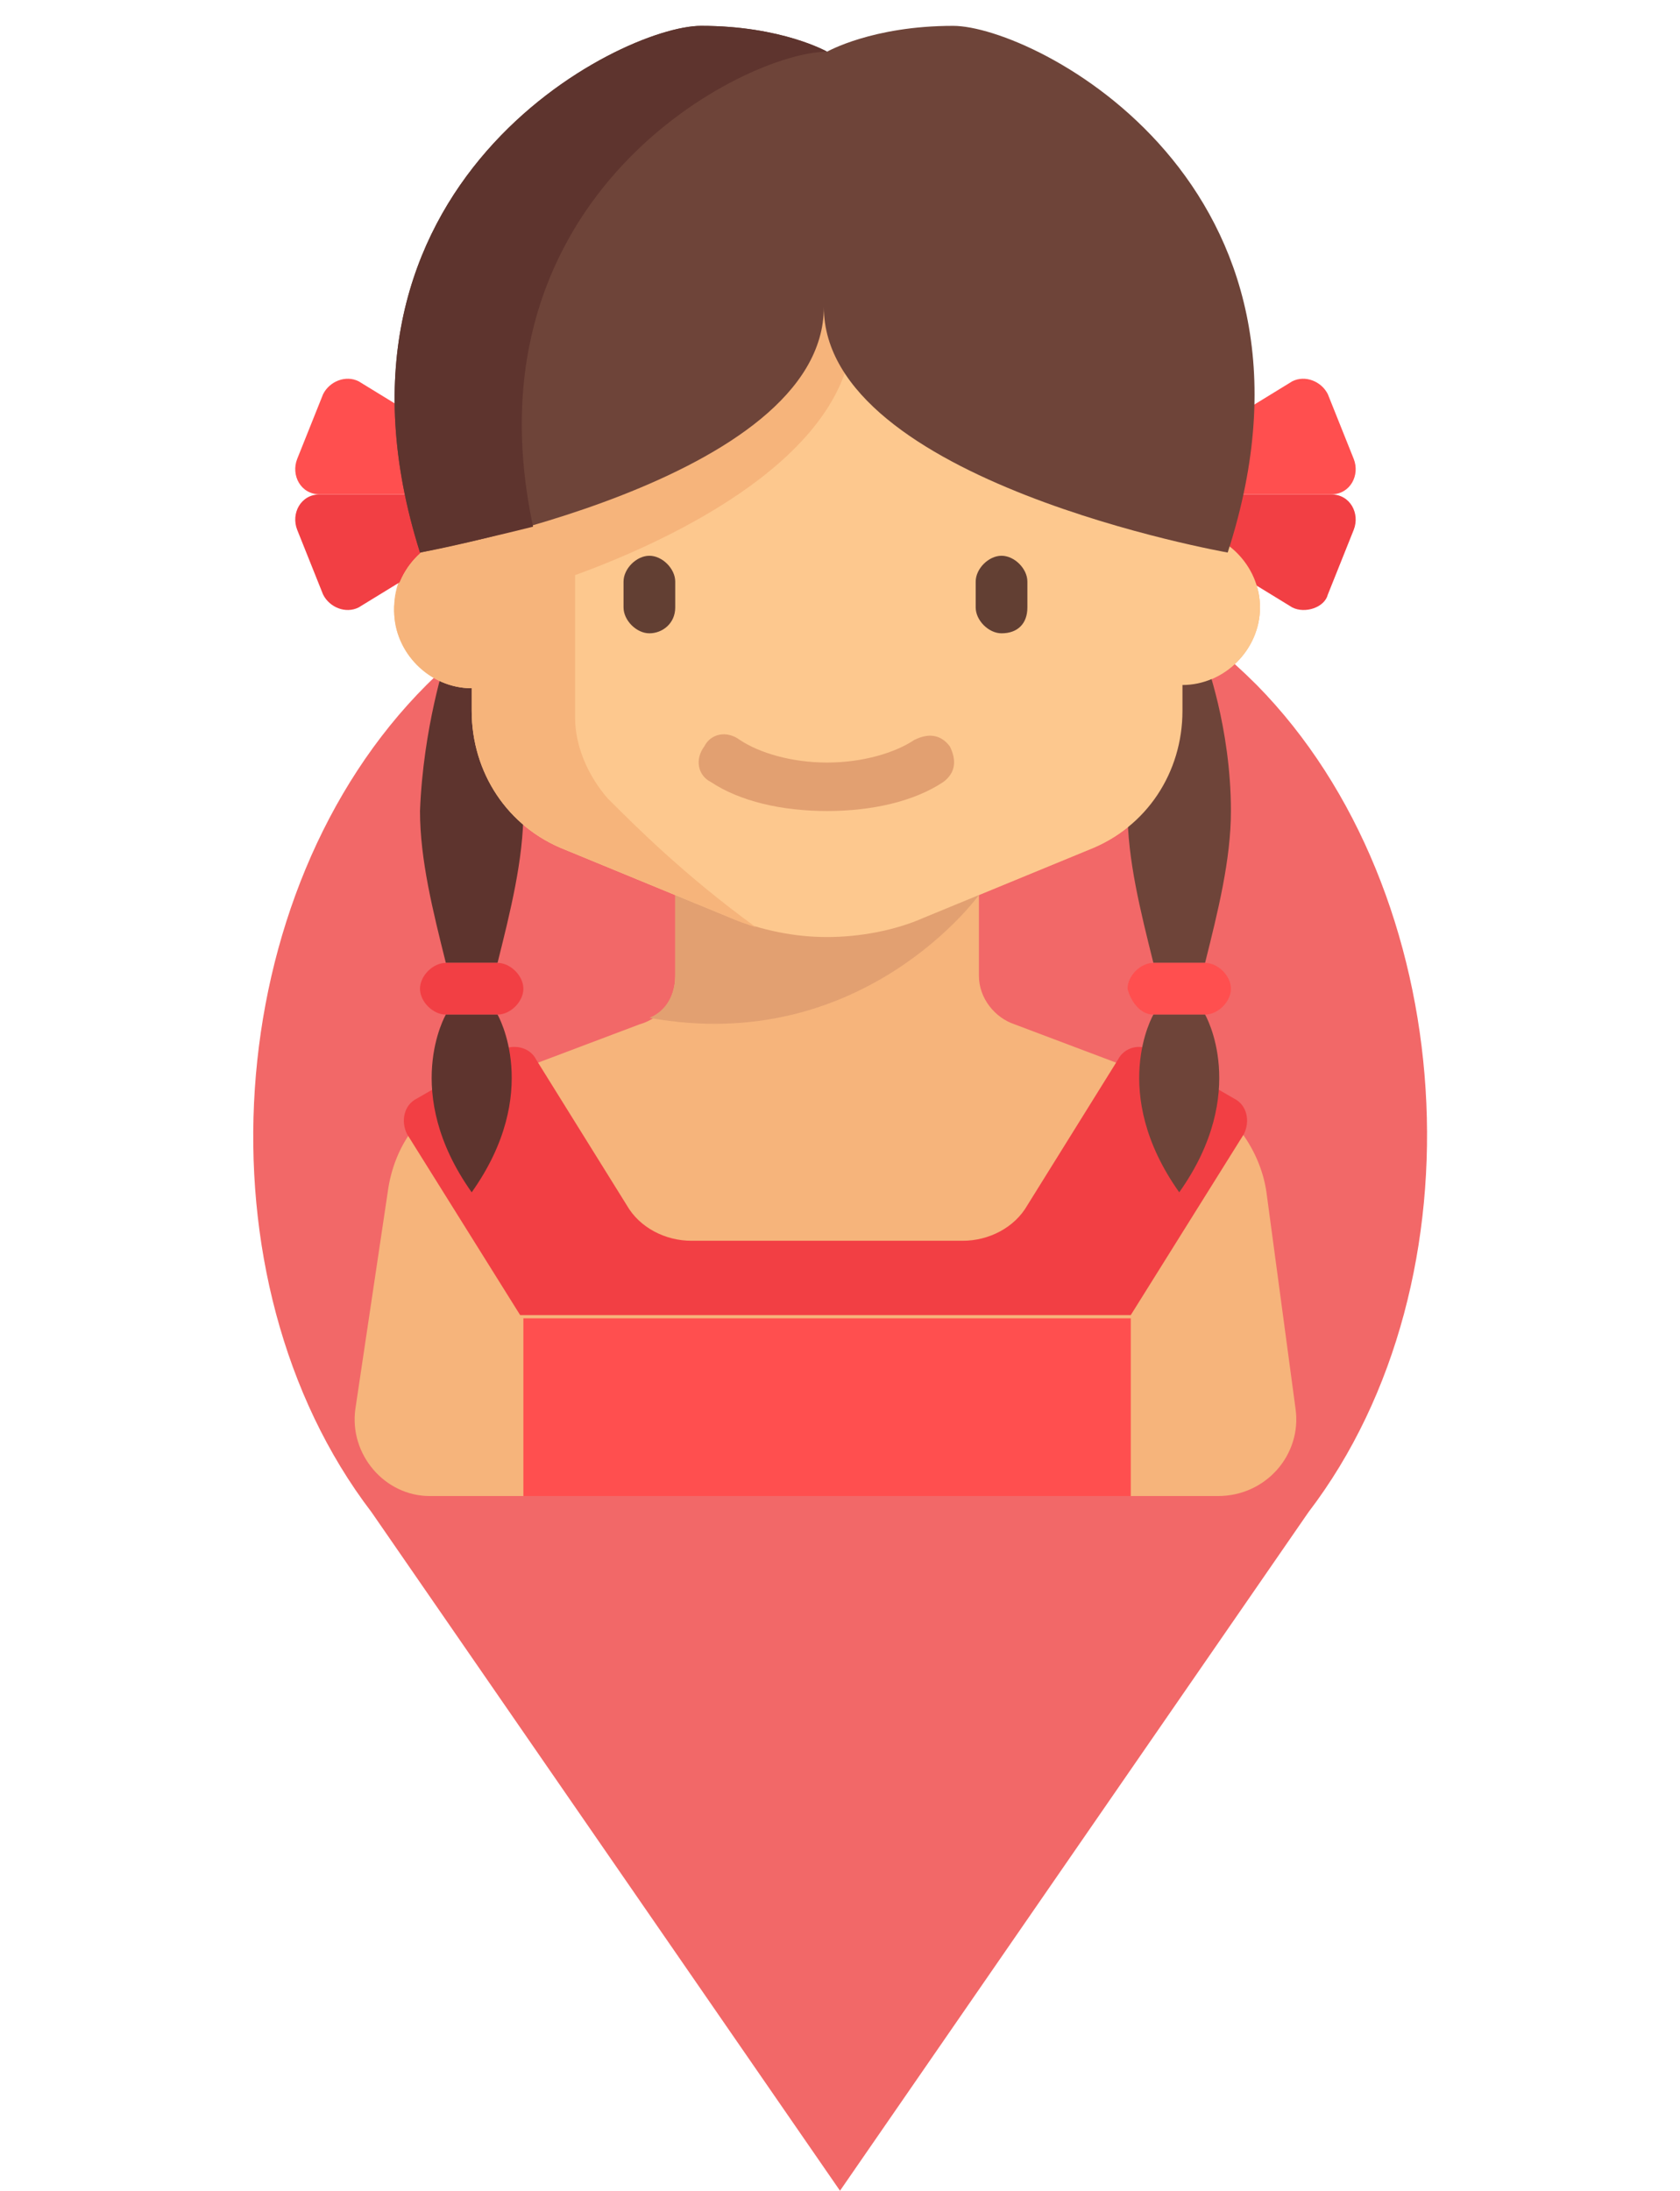 <?xml version="1.0" encoding="utf-8"?>
<!-- Generator: Adobe Illustrator 19.2.1, SVG Export Plug-In . SVG Version: 6.00 Build 0)  -->
<svg version="1.1" id="Capa_1" xmlns="http://www.w3.org/2000/svg" xmlns:xlink="http://www.w3.org/1999/xlink" x="0px" y="0px"
	 viewBox="0 0 52 67.8" style="enable-background:new 0 0 52 67.8;" xml:space="preserve">
<style type="text/css">
	.st0{fill:#F26868;}
	.st1{fill:#F6B47B;}
	.st2{fill:#6E4439;}
	.st3{fill:#5E342E;}
	.st4{fill:#F23F44;}
	.st5{fill:#FF4F4F;}
	.st6{fill:#E2A071;}
	.st7{fill:#FDC88E;}
	.st8{fill:#623F33;}
</style>
<rect x="17.3" y="28.4" class="st0" width="20.1" height="13.1"/>
<path class="st0" d="M38.9,21.2L38.9,21.2c-7.1-7.1-18.6-7.1-25.7,0l0,0C6.8,27.6,6,39.6,11.5,46.8l14.5,21l14.5-21
	C46,39.6,45.2,27.6,38.9,21.2z M26.2,39.8c-3.3,0-6-2.7-6-6s2.7-6,6-6s6,2.7,6,6S29.5,39.8,26.2,39.8z"/>
<g>
	<path class="st1" d="M40.1,43.6l-0.9-6.7c-0.2-1.4-1.2-2.7-2.5-3.2l-5.3-2c-0.6-0.2-1.1-0.8-1.1-1.5v-2.5l3.4-1.4
		c1.8-0.7,2.9-2.4,2.9-4.3v-0.8c1.3,0,2.4-1.1,2.4-2.4c0-1.3-1.1-2.4-2.4-2.4v-1.6c0-2.2-1.8-5.5-3.9-5.5H18.5
		c-2.2,0-3.9,3.3-3.9,5.5v1.6c-1.3,0-2.4,1.1-2.4,2.4c0,1.3,1.1,2.4,2.4,2.4V22c0,1.9,1.1,3.6,2.9,4.3l3.4,1.4v2.5
		c0,0.7-0.4,1.3-1.1,1.5l-5.3,2c-1.4,0.5-2.3,1.7-2.5,3.2L11,43.6c-0.2,1.4,0.9,2.7,2.3,2.7h24.4C39.2,46.3,40.3,45,40.1,43.6z"/>
	<path class="st2" d="M37.3,20.4h-1.6c0,0-0.7,2.1-0.8,4.7c0,1.5,0.4,3.1,0.8,4.7h1.6c0.4-1.6,0.8-3.2,0.8-4.7
		C38.1,22.5,37.3,20.4,37.3,20.4z"/>
	<path class="st3" d="M15.4,20.4h-1.6c0,0-0.7,2.1-0.8,4.7c0,1.5,0.4,3.1,0.8,4.7h1.6c0.4-1.6,0.8-3.2,0.8-4.7
		C16.1,22.5,15.4,20.4,15.4,20.4z"/>
	<g>
		<path class="st4" d="M14.2,15.3H9.9c-0.6,0-0.9,0.6-0.7,1.1l0.8,2c0.2,0.4,0.7,0.6,1.1,0.4l3.1-1.9V15.3z"/>
	</g>
	<g>
		<path class="st5" d="M14.2,15.3H9.9c-0.6,0-0.9-0.6-0.7-1.1l0.8-2c0.2-0.4,0.7-0.6,1.1-0.4l3.1,1.9V15.3z"/>
	</g>
	<g>
		<path class="st4" d="M36.9,15.3h4.3c0.6,0,0.9,0.6,0.7,1.1l-0.8,2C41,18.8,40.4,19,40,18.8l-3.1-1.9V15.3z"/>
	</g>
	<g>
		<path class="st5" d="M36.9,15.3h4.3c0.6,0,0.9-0.6,0.7-1.1l-0.8-2c-0.2-0.4-0.7-0.6-1.1-0.4l-3.1,1.9V15.3z"/>
	</g>
	<g>
		<path class="st6" d="M30.3,27.7l-9.4-2.1v4.6c0,0.6-0.3,1.1-0.8,1.3C26.7,32.7,30.3,27.7,30.3,27.7z"/>
	</g>
	<g>
		<path class="st7" d="M14.6,16.5c-1.3,0-2.4,1.1-2.4,2.4c0,1.3,1.1,2.4,2.4,2.4V22c0,1.9,1.1,3.6,2.9,4.3l5.1,2.1
			c1,0.4,2,0.6,3,0.6l0,0c1,0,2.1-0.2,3-0.6l5.1-2.1c1.8-0.7,2.9-2.4,2.9-4.3v-0.8c1.3,0,2.4-1.1,2.4-2.4c0-1.3-1.1-2.4-2.4-2.4
			v-2.5c0-2.5-2-4.5-4.5-4.5H19.1c-2.5,0-4.5,2-4.5,4.5V16.5z"/>
	</g>
	<g>
		<path class="st8" d="M20.1,19.6L20.1,19.6c-0.4,0-0.8-0.4-0.8-0.8V18c0-0.4,0.4-0.8,0.8-0.8l0,0c0.4,0,0.8,0.4,0.8,0.8v0.8
			C20.9,19.3,20.5,19.6,20.1,19.6z"/>
	</g>
	<g>
		<path class="st8" d="M31,19.6L31,19.6c-0.4,0-0.8-0.4-0.8-0.8V18c0-0.4,0.4-0.8,0.8-0.8l0,0c0.4,0,0.8,0.4,0.8,0.8v0.8
			C31.8,19.3,31.5,19.6,31,19.6z"/>
	</g>
	<g>
		<g>
			<path class="st6" d="M25.6,25.1c-1.4,0-2.7-0.3-3.6-0.9c-0.4-0.2-0.5-0.7-0.2-1.1c0.2-0.4,0.7-0.5,1.1-0.2
				c0.6,0.4,1.6,0.7,2.7,0.7c1.1,0,2.1-0.3,2.7-0.7c0.4-0.2,0.8-0.2,1.1,0.2c0.2,0.4,0.2,0.8-0.2,1.1C28.3,24.8,27,25.1,25.6,25.1z"
				/>
		</g>
	</g>
	<path class="st1" d="M14.6,16.5c-1.3,0-2.4,1.1-2.4,2.4c0,1.3,1.1,2.4,2.4,2.4V22c0,1.9,1.1,3.6,2.9,4.3l5.1,2.1
		c0.2,0.1,0.5,0.2,0.8,0.3c-2.2-1.6-3.7-3.1-4.6-4c-0.6-0.7-1-1.6-1-2.5v-4.4c2.2-0.8,8.5-3.4,8.6-7.6l-1-1
		C25.4,9.2,24.9,14.8,14.6,16.5z"/>
	<g>
		<path class="st4" d="M34.6,32.8l-2.8,4.5c-0.4,0.7-1.2,1.1-2,1.1h-8.4c-0.8,0-1.6-0.4-2-1.1l-2.8-4.5c-0.2-0.4-0.7-0.5-1.1-0.3
			l-2.6,1.5c-0.4,0.2-0.5,0.7-0.3,1.1l3.5,5.6H35l3.5-5.6c0.2-0.4,0.1-0.9-0.3-1.1l-2.6-1.5C35.3,32.3,34.8,32.4,34.6,32.8z"/>
	</g>
	<g>
		<rect x="16.2" y="40.8" class="st5" width="18.8" height="5.5"/>
	</g>
	<path class="st2" d="M29.5,0.8c-2.5,0-3.9,0.8-3.9,0.8s-1.4-0.8-3.9-0.8S9.4,5.7,13,17.1c0,0,12.5-2.2,12.5-7.6
		c0,5.4,12.5,7.6,12.5,7.6C41.7,5.7,32,0.8,29.5,0.8z"/>
	<g>
		<path class="st3" d="M25.6,1.6L25.6,1.6c0,0-1.4-0.8-3.9-0.8S9.4,5.7,13,17.1c0,0,1.5-0.3,3.5-0.8C14.3,6,23.1,1.6,25.6,1.6z"/>
	</g>
	<g>
		<path class="st4" d="M15.4,31.4h-1.6c-0.4,0-0.8-0.4-0.8-0.8l0,0c0-0.4,0.4-0.8,0.8-0.8h1.6c0.4,0,0.8,0.4,0.8,0.8l0,0
			C16.2,31,15.8,31.4,15.4,31.4z"/>
	</g>
	<g>
		<path class="st3" d="M15.4,31.4c0,0,1.4,2.4-0.8,5.5c-2.2-3.1-0.8-5.5-0.8-5.5"/>
	</g>
	<g>
		<path class="st5" d="M35.7,31.4h1.6c0.4,0,0.8-0.4,0.8-0.8l0,0c0-0.4-0.4-0.8-0.8-0.8h-1.6c-0.4,0-0.8,0.4-0.8,0.8l0,0
			C35,31,35.3,31.4,35.7,31.4z"/>
	</g>
	<g>
		<path class="st2" d="M35.7,31.4c0,0-1.4,2.4,0.8,5.5c2.2-3.1,0.8-5.5,0.8-5.5"/>
	</g>
</g>
</svg>
